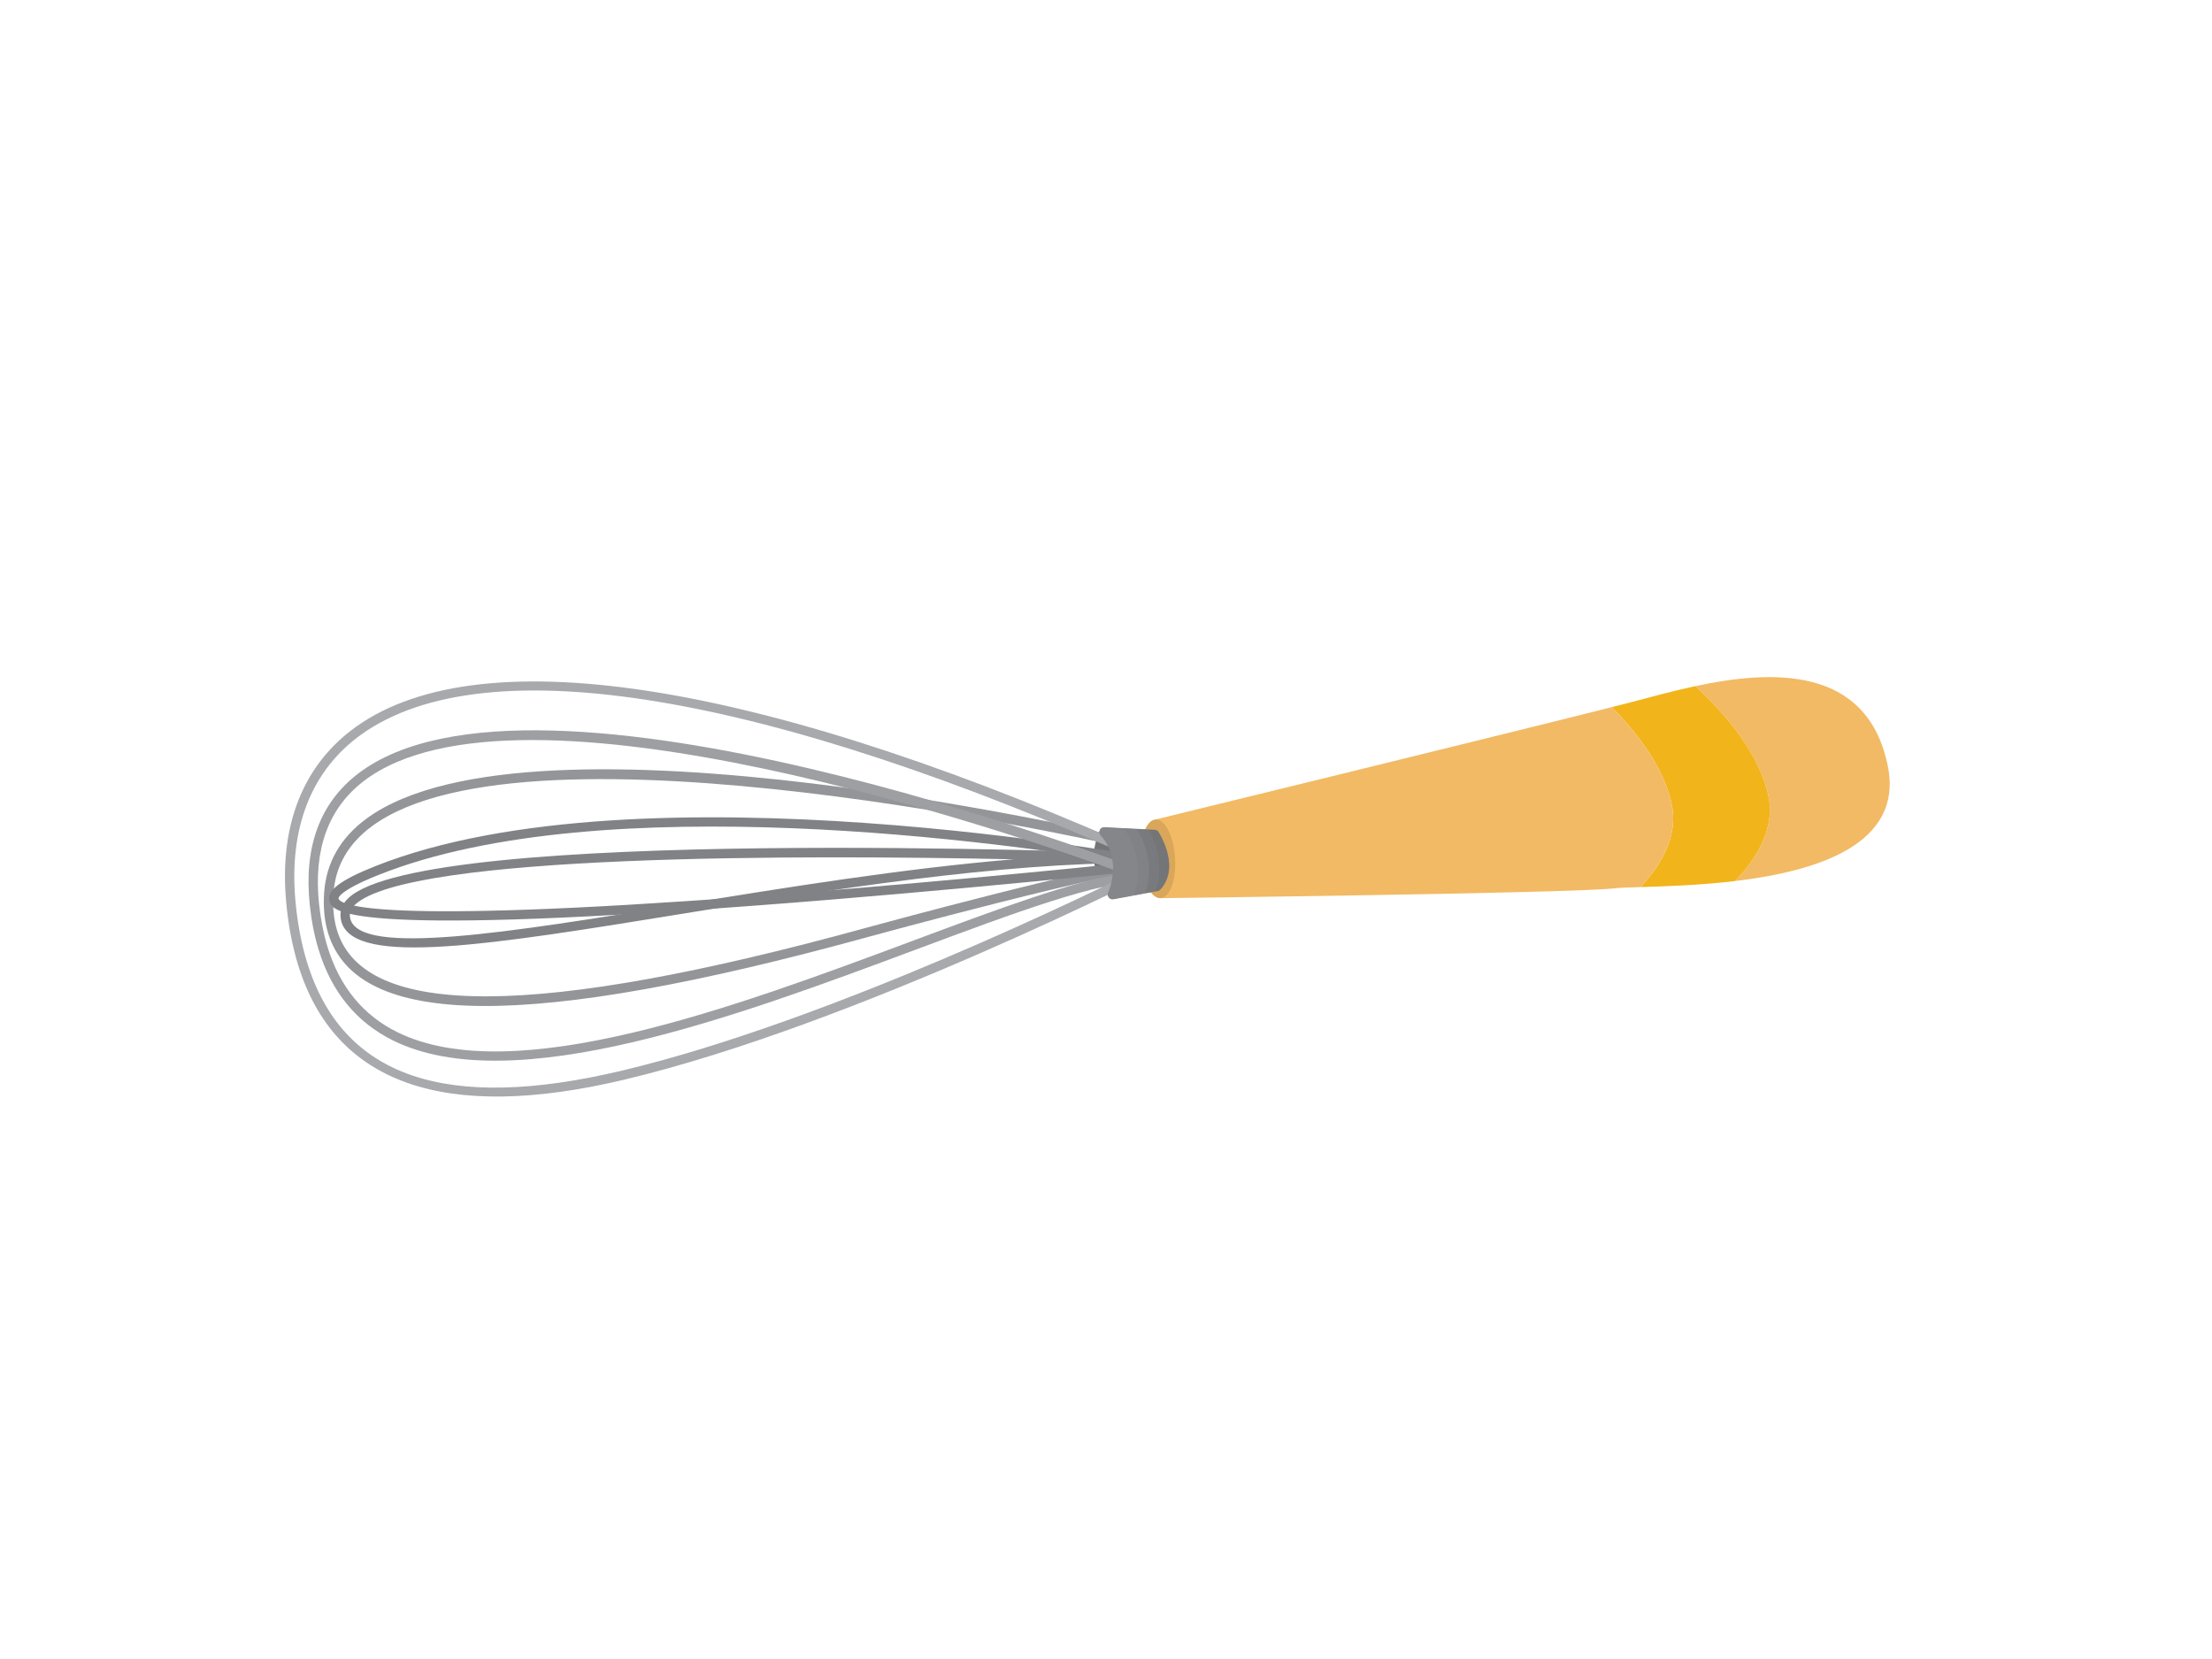 <?xml version="1.0" encoding="utf-8"?>
<!-- Generator: Adobe Illustrator 17.0.0, SVG Export Plug-In . SVG Version: 6.00 Build 0)  -->
<!DOCTYPE svg PUBLIC "-//W3C//DTD SVG 1.1//EN" "http://www.w3.org/Graphics/SVG/1.1/DTD/svg11.dtd">
<svg version="1.1" id="Layer_1" xmlns="http://www.w3.org/2000/svg" xmlns:xlink="http://www.w3.org/1999/xlink" x="0px" y="0px"
	 width="800px" height="600px" viewBox="0 0 800 600" enable-background="new 0 0 800 600" xml:space="preserve">
<g>
	<path fill="#737577" d="M397.6,301.163c0,0-6.067,10.241,3.002,22.475l8.292-1.871l-1.028-19.028L397.6,301.163z"/>
	<path fill="#F2BA64" d="M639.53,287.672c2.557,11.602-3.805,22.372-12.015,30.968c29.483-3.522,61.116-13.156,55.193-41.801
		c-7.49-36.286-42.006-34.572-69.583-28.687C623.334,257.513,636.051,271.847,639.53,287.672z"/>
	<path fill="#F2B41B" d="M639.53,287.672c-3.479-15.826-16.196-30.159-26.405-39.52c-8.606,1.833-16.54,4.074-22.764,5.694
		c-1.887,0.492-4.419,1.134-7.458,1.906c9.088,9.163,18.702,21.514,21.661,34.948c2.469,11.225-3.391,21.677-11.219,30.125
		c8.756-0.273,21.241-0.642,34.171-2.184C635.725,310.044,642.086,299.274,639.53,287.672z"/>
	<path fill="#F2BA64" d="M604.563,290.699c-2.958-13.435-12.573-25.785-21.661-34.948c-39.085,9.881-165.007,40.636-165.007,40.636
		l1.861,28.448c0,0,148.197-1.774,163.553-3.516c2.062-0.238,5.578-0.354,10.035-0.495
		C601.172,312.376,607.032,301.925,604.563,290.699z"/>
	<path fill="#D9A65A" d="M419.756,324.836c-3.397,0.226-6.568-5.964-7.076-13.823c-0.52-7.853,1.818-14.403,5.215-14.625
		c3.397-0.223,6.568,5.966,7.076,13.823C425.491,318.067,423.147,324.623,419.756,324.836z"/>
	<path fill="#939598" d="M118.668,337.477v-0.003c-1.322-4.328-1.805-9.257-1.435-14.648c0.746-10.846,5.904-19.853,15.331-26.775
		c59.968-44.008,275.203,7.048,284.335,9.245c0.477,0.119,0.884,0.436,1.103,0.871l2.889,5.594c0.263,0.53,0.251,1.169-0.075,1.676
		c-0.32,0.505-0.89,0.802-1.492,0.78c-13.281-0.511-104.857,24.5-105.778,24.754C191.177,372.595,129.247,372.122,118.668,337.477z
		 M415.357,308.405c-14.284-3.35-223.81-51.457-280.794-9.627c-8.593,6.299-13.287,14.472-13.958,24.281
		c-0.345,4.977,0.094,9.498,1.291,13.428c9.79,32.062,72.184,31.811,190.754-0.771c3.598-0.981,83.873-22.905,104.03-24.757
		L415.357,308.405z"/>
	<path fill="#808285" d="M123.525,333.513v-0.003c-0.269-0.884-0.395-1.833-0.388-2.82c0.019-2.109,0.977-4.086,2.852-5.873
		c27.521-26.211,276.357-16.518,286.937-16.095c0.928,0.038,1.655,0.796,1.623,1.72c-0.019,0.924-0.771,1.658-1.692,1.658
		c-51.865-0.147-112.917,9.756-166.781,18.492C177.796,341.664,128.458,349.665,123.525,333.513z M366.595,310.778
		c-75.48-1.595-218.789-2.071-238.281,16.487c-1.203,1.147-1.793,2.278-1.805,3.45c0,0.649,0.082,1.257,0.251,1.811
		c4.067,13.337,57.217,4.716,118.777-5.268C284.182,320.991,326.526,314.121,366.595,310.778z"/>
	<path fill="#808285" d="M119.175,325.967c-1.172-3.836,3.811-7.646,16.647-12.742c95.926-38.063,282.023-2.714,283.891-2.353
		c0.821,0.166,1.404,0.896,1.366,1.733c-0.038,0.833-0.677,1.52-1.51,1.607c-0.727,0.079-74.115,7.901-147.245,13.372
		C123.08,338.753,120.241,329.465,119.175,325.967z M407.165,312.103c-42.594-7.06-189.099-27.878-270.096,4.262
		c-15.004,5.954-14.672,8.59-14.66,8.615c0.727,2.394,13.682,9.414,149.664-0.768C327.623,320.06,383.323,314.545,407.165,312.103z"
		/>
	<path fill="#9D9FA2" d="M115.227,343.463l-0.006-0.013c-1.504-4.933-2.582-10.398-3.196-16.236
		c-2.2-20.893,3.679-36.844,17.468-47.408c63.986-49,276.401,32.171,285.414,35.65c0.765,0.295,1.21,1.088,1.047,1.896
		c-0.15,0.802-0.859,1.379-1.68,1.366c-16.214-0.21-47.02,11.279-82.688,24.582c-65.045,24.262-146.004,54.45-189.444,32.992
		C128.94,369.774,119.884,358.728,115.227,343.463z M406.444,315.917c-38.477-14.018-218.908-76.314-274.897-33.428
		c-12.792,9.803-18.232,24.732-16.164,44.371c0.589,5.625,1.623,10.871,3.065,15.603l0.006,0.013
		c4.381,14.34,12.855,24.7,25.177,30.789c42.137,20.815,122.337-9.098,186.774-33.128
		C361.361,328.59,388.688,318.402,406.444,315.917z"/>
	<path fill="#A7A9AC" d="M107.749,348.772c-2.062-6.76-3.497-14.331-4.249-22.507c-2.576-27.866,6.18-49.809,25.308-63.45
		c46.173-32.914,149.62-15.807,291.28,48.179c0.589,0.266,0.977,0.852,0.99,1.495c0.013,0.652-0.339,1.251-0.915,1.548
		c-1.103,0.564-110.692,56.493-194.239,76.408C160.704,405.992,120.943,391.974,107.749,348.772z M415.469,312.62
		c-138.852-62.278-239.892-79-284.699-47.051c-18.101,12.899-26.368,33.779-23.911,60.385c0.733,7.947,2.118,15.29,4.118,21.83
		c12.755,41.77,50.097,54.647,114.164,39.373C300.359,369.229,396.917,321.903,415.469,312.62z"/>
	<path fill="#808285" d="M419.669,321.624c3.259-3.522,4.036-8.461,2.263-14.278c-1.122-3.673-2.871-6.39-2.946-6.506
		c-0.295-0.454-0.79-0.739-1.329-0.764l-18.232-0.909c-0.683-0.035-1.322,0.348-1.611,0.971c-0.289,0.624-0.176,1.354,0.288,1.858
		c1.761,1.912,3.033,4.102,3.767,6.509c2.194,7.17-0.946,14.174-0.984,14.24c-0.176,0.385-0.194,0.812-0.075,1.2
		c0.056,0.191,0.15,0.376,0.282,0.546c0.389,0.495,1.022,0.736,1.642,0.623l16.007-2.98
		C419.098,322.069,419.424,321.89,419.669,321.624z"/>
	<path fill="#797A7D" d="M413.99,323.137l3.811-0.708c3.466-9.533,0.05-17.919-2.526-22.338l-4.187-0.207
		C413.702,304.09,417.77,312.981,413.99,323.137z"/>
	<path fill="#737577" d="M417.801,322.429l0.871-0.163c0.351-0.066,0.683-0.245,0.927-0.511c3.259-3.522,4.036-8.461,2.263-14.278
		c-1.122-3.673-2.877-6.39-2.946-6.506c-0.295-0.454-0.79-0.74-1.329-0.768l-2.313-0.113
		C417.851,304.51,421.267,312.896,417.801,322.429z"/>
	<path fill="#848689" d="M402.546,299.458l-3.19-0.16c-0.683-0.031-1.322,0.348-1.611,0.971c-0.288,0.621-0.176,1.354,0.288,1.858
		c1.761,1.912,3.033,4.102,3.767,6.509c2.188,7.167-0.952,14.174-0.984,14.24c-0.176,0.386-0.201,0.815-0.082,1.201
		c0.063,0.194,0.157,0.376,0.288,0.545c0.382,0.495,1.015,0.736,1.636,0.623l3.002-0.558
		C410.487,313.244,405.109,303.253,402.546,299.458z"/>
	<path fill="#808285" d="M411.088,299.885l-4.506-0.229c2.501,3.711,7.59,13.215,3.479,24.212l3.93-0.73
		C417.77,312.981,413.702,304.09,411.088,299.885z"/>
	<path fill="#848689" d="M406.582,299.656l-4.036-0.197c2.563,3.795,7.941,13.786,3.115,25.23l4.4-0.821
		C414.172,312.871,409.083,303.366,406.582,299.656z"/>
</g>
</svg>
